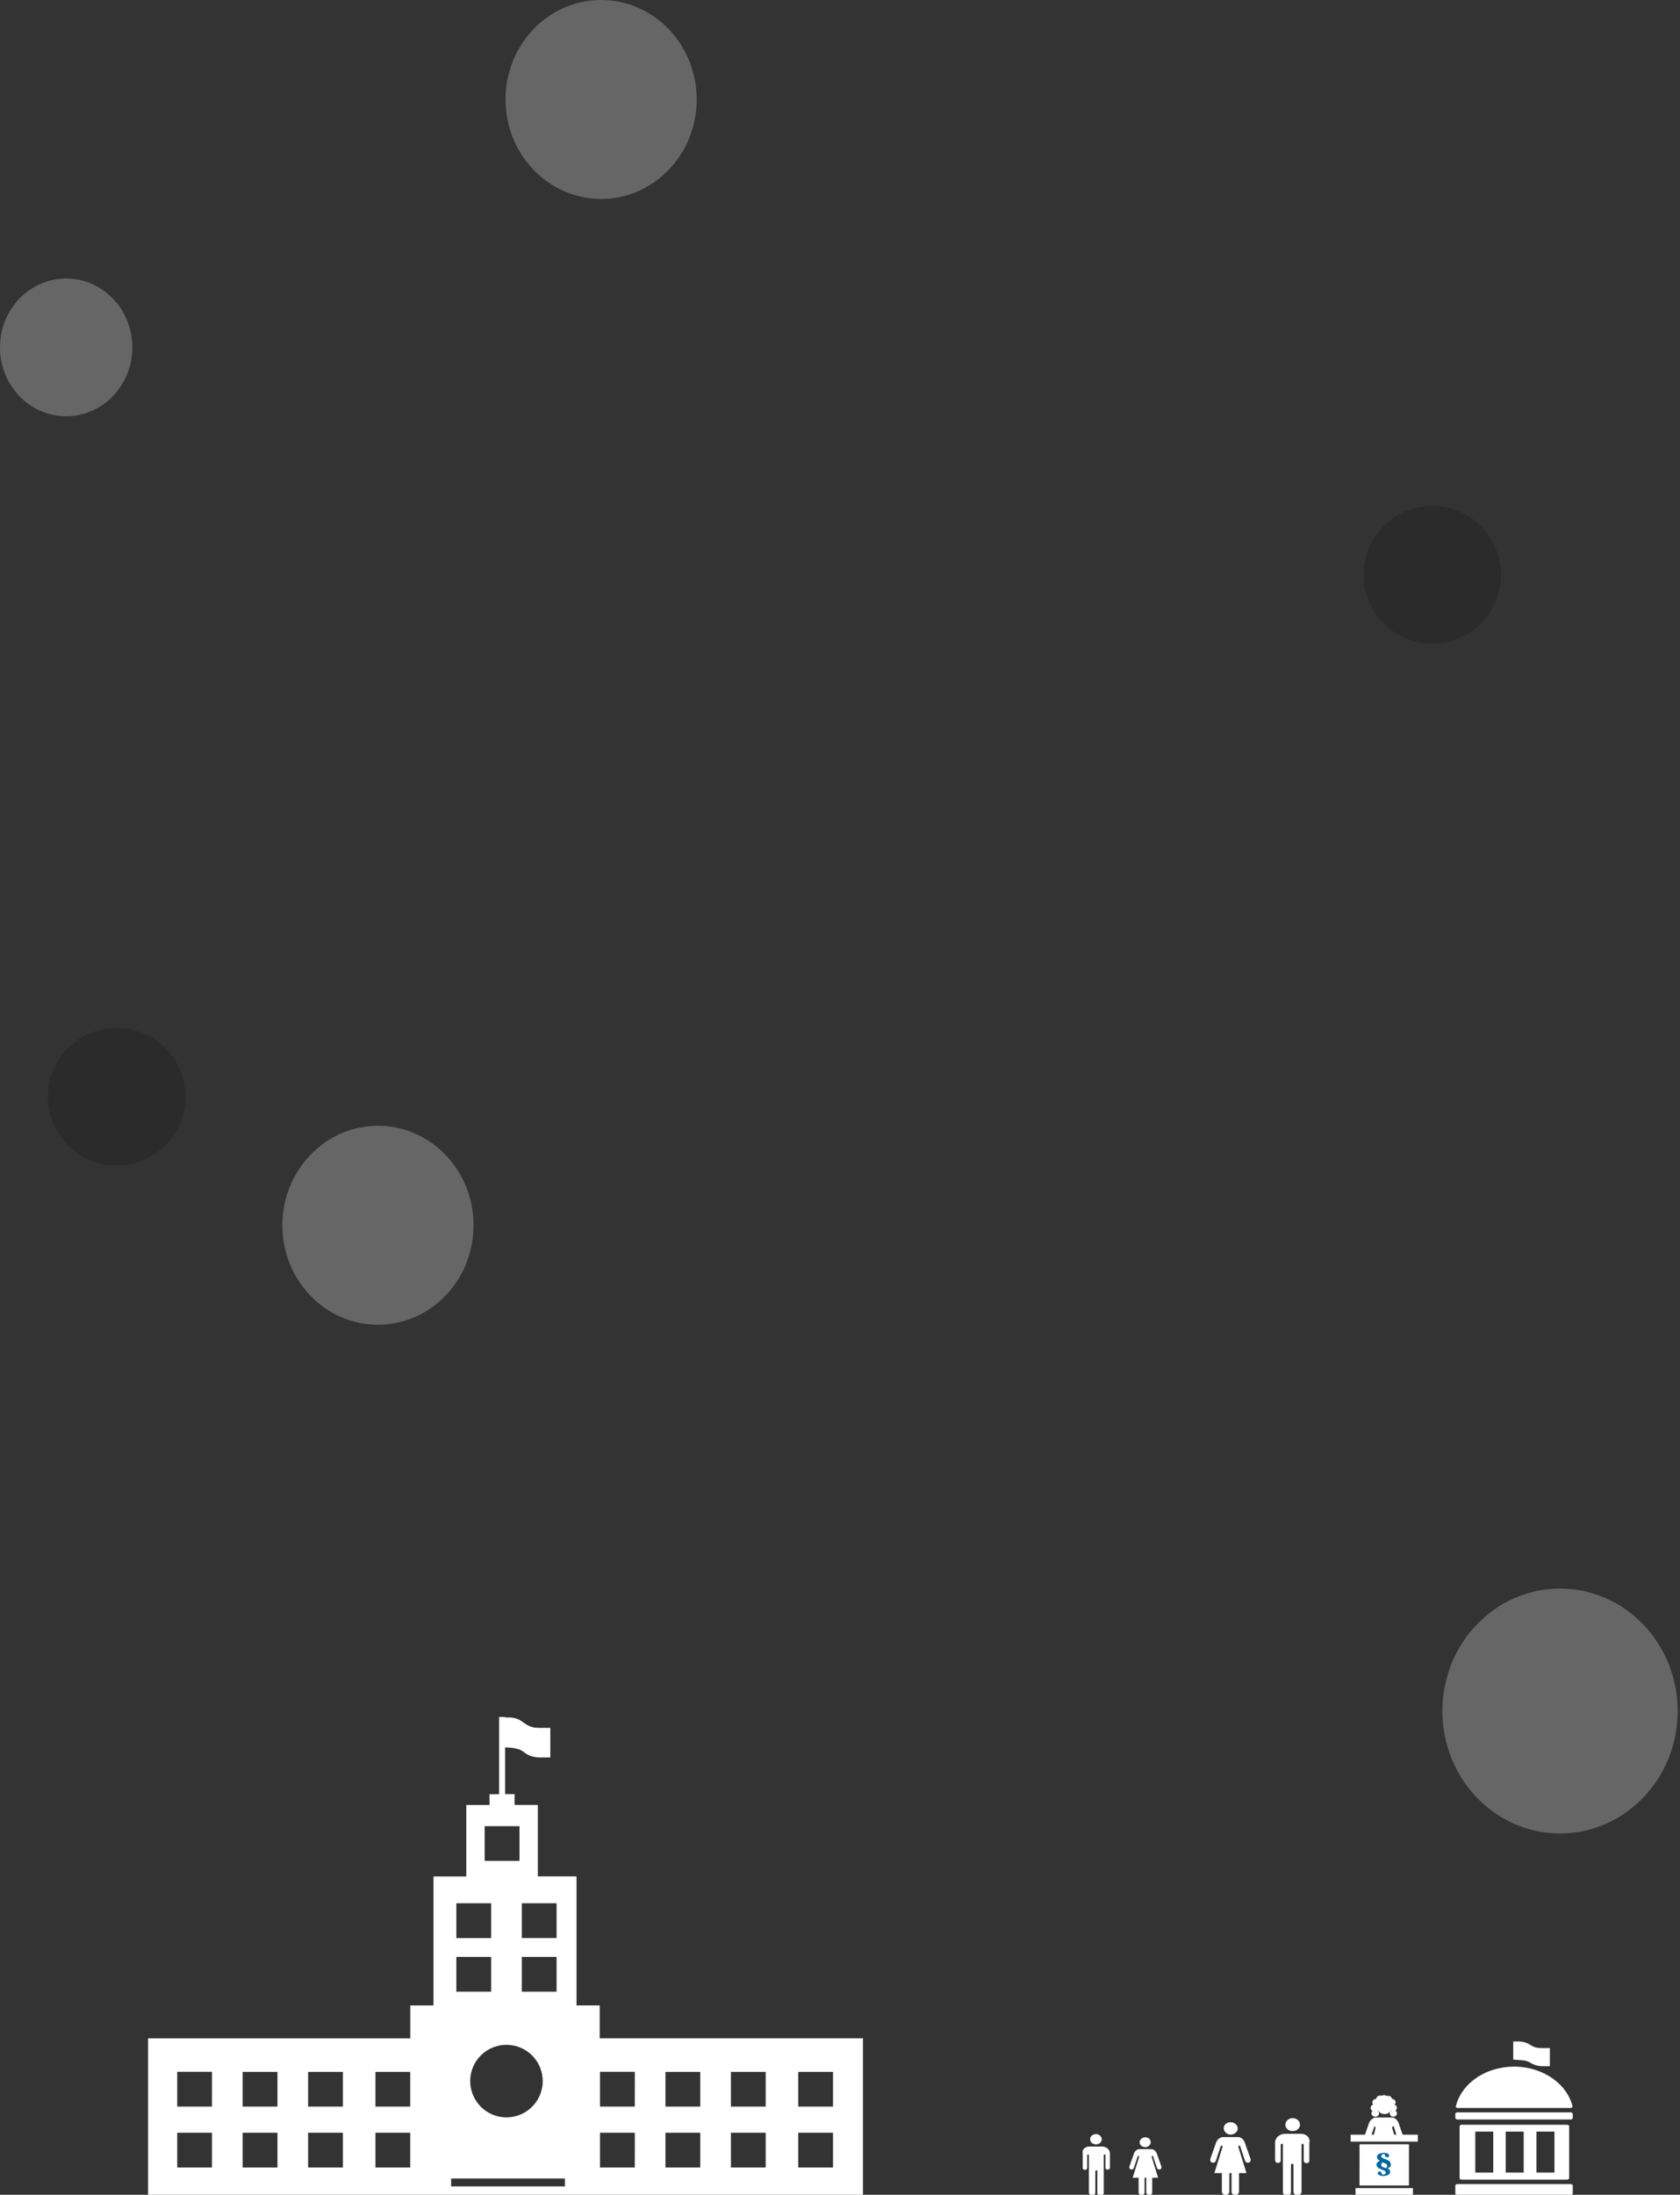 <svg width="658" height="859" viewBox="0 0 658 859" fill="none" xmlns="http://www.w3.org/2000/svg">
<rect x="0" y="0" width="658" height="859" fill="#333333" stroke="none"/>
<path d="M234.881 797.749V784.881H225.802V734.386H210.66V706.411H201.538V702.19H197.834V683.89C198.31 683.89 198.915 683.95 199.699 684.004C203.441 684.258 204.761 685.414 205.723 686.128C207.816 687.749 210.952 687.841 210.952 687.841H215.543V676.259H211.066C207.627 676.259 206.199 674.983 204.08 673.508C201.96 672.032 199.04 672.184 199.04 672.184H197.834V672H195.481V702.212H191.739V706.433H182.628V734.407H169.763V784.903H160.695V797.771H58V859H337.992V797.749H234.881ZM189.825 714.724H203.463V728.327H189.825V714.724ZM83.021 848.326H69.405V834.717H83.031L83.021 848.326ZM83.021 824.491H69.405V810.872H83.031L83.021 824.491ZM108.669 848.326H95.042V834.717H108.669V848.326ZM108.669 824.491H95.042V810.899H108.669V824.491ZM134.306 848.326H120.679V834.717H134.306V848.326ZM134.306 824.491H120.679V810.899H134.306V824.491ZM160.673 848.326H147.046V834.717H160.673V848.326ZM160.673 824.491H147.046V810.899H160.673V824.491ZM204.371 779.509V765.895H217.993V779.509H204.371ZM212.575 814.498C212.569 818.265 211.069 821.877 208.405 824.541C205.74 827.205 202.127 828.705 198.358 828.712C194.591 828.707 190.979 827.207 188.318 824.541C185.656 821.876 184.162 818.264 184.163 814.498V814.466C184.165 812.605 184.533 810.762 185.247 809.043C185.962 807.324 187.008 805.763 188.326 804.449C189.644 803.134 191.209 802.092 192.93 801.382C194.652 800.672 196.496 800.308 198.358 800.311C202.124 800.313 205.735 801.807 208.4 804.467C211.064 807.127 212.564 810.735 212.569 814.498H212.575ZM204.371 758.506V744.914H217.993V758.506H204.371ZM178.734 744.903H192.356V758.528H178.734V744.903ZM178.734 765.895H192.356V779.509H178.734V765.895ZM221.254 855.709H176.696V852.633H221.254V855.709ZM248.627 848.326H235V834.717H248.638L248.627 848.326ZM248.627 824.491H235V810.872H248.638L248.627 824.491ZM274.264 848.326H260.637V834.717H274.264V848.326ZM274.264 824.491H260.637V810.899H274.264V824.491ZM299.901 848.326H286.274V834.717H299.901V848.326ZM299.901 824.491H286.274V810.899H299.901V824.491ZM326.268 848.326H312.631V834.717H326.268V848.326ZM326.268 824.491H312.631V810.899H326.268V824.491Z" fill="white"/>
<path d="M570.769 826.744H615.233C615.617 826.744 616.002 827.066 616.002 827.389V828.894C616.002 829.217 615.617 829.54 615.233 829.54H570.769C570.384 829.54 570 829.217 570 828.894V827.389C570 827.066 570.256 826.744 570.769 826.744Z" fill="white"/>
<path d="M570.769 854.812H615.233C615.617 854.812 616.002 855.134 616.002 855.457V858.468C616.002 858.79 615.617 859.113 615.233 859.113H570.769C570.384 859.113 570 858.79 570 858.468V855.457C570 855.134 570.256 854.812 570.769 854.812Z" fill="white"/>
<path d="M570.766 825.024H615.23C615.614 825.024 615.87 824.701 615.87 824.486V824.163C613.051 813.625 600.494 806.957 587.936 809.323C579.095 810.936 572.175 816.743 570.253 824.163C570.253 824.271 570.125 824.378 570.125 824.378C570.125 824.701 570.381 824.916 570.766 825.024Z" fill="white"/>
<path d="M613.822 853.091C614.206 853.091 614.59 852.769 614.59 852.446V832.229C614.59 831.907 614.206 831.584 613.822 831.584H572.433C572.048 831.584 571.664 831.907 571.664 832.229V852.446C571.664 852.769 572.048 853.091 572.433 853.091H613.822ZM601.777 834.272H608.824V850.295H601.777V834.272ZM589.732 834.272H596.779V850.295H589.732V834.272ZM577.815 834.272H584.862V850.295H577.815V834.272Z" fill="white"/>
<path d="M595.499 806.313C597.036 806.313 598.702 806.743 599.855 807.603C601.009 808.248 602.29 808.571 603.7 808.678H607.031V801.581H603.7C601.137 801.581 600.112 800.828 598.574 799.86C597.421 799.323 596.139 799 594.858 799H592.68V806.097C593.705 806.205 594.602 806.205 595.499 806.313Z" fill="white"/>
<path fill-rule="evenodd" clip-rule="evenodd" d="M529 838.189H555.32V835.489H529M530.92 859.095H553.4V856.387H530.92M532.47 855.369H551.84V839.216H532.48" fill="white"/>
<path fill-rule="evenodd" clip-rule="evenodd" d="M543.335 847.697C543.335 847.515 543.275 847.36 543.185 847.224C543.085 847.097 542.985 846.978 542.805 846.878C542.655 846.788 542.445 846.678 542.175 846.578L541.475 846.306C541.345 846.415 541.225 846.578 541.135 846.76C541.035 846.969 540.995 847.16 540.995 847.333C540.995 847.515 541.035 847.697 541.135 847.815C541.235 847.933 541.365 847.996 541.535 848.087C541.705 848.178 541.905 848.269 542.135 848.36L542.835 848.633C543.015 848.451 543.135 848.269 543.215 848.087C543.285 847.906 543.315 847.724 543.315 847.542M544.795 847.178C544.795 847.542 544.665 847.815 544.395 848.087C544.115 848.36 543.755 848.542 543.295 848.633C543.695 848.724 543.995 848.905 544.195 849.178C544.395 849.451 544.495 849.724 544.495 849.996C544.495 850.451 544.245 850.905 543.765 851.178C543.265 851.451 542.615 851.632 541.765 851.632C541.365 851.632 541.035 851.541 540.765 851.541C540.505 851.451 540.295 851.36 540.125 851.269L539.725 850.905C539.625 850.723 539.625 850.632 539.625 850.542C539.625 850.36 539.625 850.178 539.825 850.087C539.925 849.905 540.125 849.905 540.325 849.905C540.425 849.905 540.625 849.905 540.725 849.996L541.025 850.269L541.225 850.651L541.325 851.105H541.525C541.825 851.105 542.125 851.06 542.425 850.923C542.725 850.787 542.725 850.596 542.725 850.287C542.725 850.142 542.625 850.014 542.625 849.887C542.525 849.769 542.425 849.66 542.225 849.569L541.625 849.296L540.925 849.024C540.325 848.805 539.925 848.569 539.625 848.296C539.325 848.024 539.125 847.678 539.125 847.297C539.125 846.933 539.225 846.66 539.425 846.388C539.625 846.115 540.025 845.888 540.525 845.706C540.125 845.524 539.755 845.342 539.625 845.07C539.425 844.797 539.325 844.524 539.325 844.161C539.325 843.706 539.525 843.343 540.025 843.052C540.525 842.761 541.175 842.597 541.975 842.597C542.375 842.597 542.675 842.597 542.975 842.688C543.275 842.724 543.475 842.815 543.605 842.961C543.765 843.052 543.905 843.143 543.945 843.27C543.985 843.397 544.045 843.543 544.045 843.633C544.045 843.815 544.015 843.997 543.895 844.133C543.795 844.279 543.595 844.315 543.325 844.315C543.145 844.315 543.025 844.315 542.885 844.224C542.785 844.161 542.685 844.042 542.585 843.915C542.485 843.824 542.455 843.642 542.385 843.461L542.285 843.079C542.285 843.033 542.245 843.033 542.225 843.033C541.865 843.033 541.565 843.124 541.325 843.288C541.095 843.433 540.985 843.633 540.985 843.906C540.985 844.088 541.085 844.224 541.155 844.333C541.225 844.442 541.355 844.551 541.555 844.642L542.155 844.915L542.955 845.188C543.555 845.424 543.955 845.642 544.255 845.915C544.555 846.188 544.655 846.551 544.655 846.978" fill="#00689D"/>
<path fill-rule="evenodd" clip-rule="evenodd" d="M545.561 832.235C545.931 832.144 546.031 832.598 546.031 832.598L547.431 837.198H549.931L547.731 830.744C547.731 830.744 546.931 828.744 545.031 828.744H539.031C537.131 828.744 536.231 830.835 536.231 830.835L534.031 837.198H536.631L538.131 832.653C538.131 832.653 538.231 832.198 538.531 832.289C538.831 832.38 538.731 832.926 538.731 832.926L537.641 837.28H546.581L545.281 832.917C545.281 832.917 545.131 832.371 545.501 832.28M537.701 826.099C537.361 826.336 537.141 826.699 537.141 827.126C537.141 827.854 537.841 828.444 538.641 828.444C539.441 828.444 540.141 827.854 540.141 827.126C540.141 826.69 539.901 826.308 539.541 826.072C539.611 826.036 539.661 825.981 539.711 825.936C540.181 826.808 541.141 827.408 542.271 827.408C543.401 827.408 544.371 826.808 544.831 825.936L544.931 826.072C544.531 826.317 544.331 826.69 544.331 827.126C544.331 827.854 544.931 828.444 545.731 828.444C546.531 828.444 547.131 827.854 547.131 827.126C547.131 826.699 546.931 826.336 546.531 826.09C546.831 825.817 547.131 825.454 547.131 824.999C547.131 824.454 546.731 823.909 546.231 823.727C546.431 823.454 546.631 823.181 546.631 822.818C546.631 822.091 545.931 821.454 545.131 821.454C545.131 820.818 544.531 820.273 543.731 820.273C543.531 820.273 543.231 820.273 543.131 820.364C542.831 820.091 542.431 820 542.031 820C541.631 820 541.331 820.091 541.031 820.273C540.831 820.182 540.731 820.182 540.531 820.182C539.731 820.182 539.031 820.727 539.031 821.454C538.231 821.454 537.531 822.045 537.531 822.772C537.531 823.136 537.631 823.5 537.831 823.681C537.231 823.863 536.831 824.409 536.831 824.954C536.831 825.408 537.031 825.772 537.331 826.045" fill="white"/>
<path d="M503.43 831.581C503.43 832.979 504.77 834.162 506.355 834.054C507.939 834.054 509.28 832.871 509.158 831.473C509.158 830.075 507.817 829 506.233 829C504.77 829 503.43 830.183 503.43 831.581Z" fill="white"/>
<path d="M509.773 835.131H502.948C500.998 835.346 499.414 836.744 499.414 838.572V845.669C499.536 846.207 500.023 846.637 500.633 846.53C501.12 846.53 501.608 846.1 501.608 845.669V839.54C501.608 839.325 501.73 839.002 502.095 839.002C502.461 839.002 502.461 839.325 502.461 839.54V857.821C502.339 858.574 503.07 859.327 503.923 859.327C504.777 859.434 505.63 858.789 505.63 858.036C505.63 857.929 505.63 857.821 505.63 857.821V847.283C505.63 847.067 505.751 846.852 505.995 846.852C505.995 846.852 505.995 846.852 506.117 846.852C506.361 846.852 506.605 847.067 506.605 847.283V857.821C506.605 858.574 507.336 859.219 508.189 859.219C509.042 859.219 509.773 858.574 509.773 857.821V839.54C509.773 839.325 509.895 839.002 510.139 839.002C510.383 839.002 510.626 839.325 510.626 839.54V845.669C510.626 846.207 511.114 846.637 511.723 846.637C512.333 846.637 512.82 846.207 512.82 845.669V838.572C513.308 836.744 511.723 835.238 509.773 835.131Z" fill="white"/>
<path d="M479.297 832.979C479.297 834.269 480.516 835.452 481.978 835.452C483.441 835.452 484.781 834.377 484.781 833.086C484.781 831.796 483.562 830.613 482.1 830.613C480.516 830.505 479.297 831.581 479.297 832.979Z" fill="white"/>
<path d="M485.271 839.754C485.637 839.646 485.758 840.076 485.758 840.076L487.586 845.561C487.586 845.561 487.952 846.743 489.049 846.421C490.146 846.098 489.78 844.915 489.78 844.915L487.465 838.356C487.465 838.356 486.733 836.42 484.905 836.42H479.055C477.227 836.42 476.374 838.356 476.374 838.356L474.058 844.915C474.058 844.915 473.693 846.098 474.79 846.421C475.887 846.743 476.252 845.561 476.252 845.561L478.08 840.076C478.08 840.076 478.202 839.646 478.568 839.754C478.933 839.861 478.812 840.291 478.812 840.291L475.643 850.507H478.568V857.82C478.568 858.465 479.177 859.11 480.03 859.11C480.762 859.11 481.493 858.572 481.493 857.82V850.507H482.346V857.82C482.346 858.465 482.955 859.11 483.808 859.11C484.54 859.11 485.271 858.572 485.271 857.82V850.507H488.196L485.027 840.291C485.027 840.399 484.905 839.861 485.271 839.754Z" fill="white"/>
<path d="M431.531 837.288C431.531 838.399 430.466 839.339 429.208 839.253C427.949 839.253 426.884 838.314 426.981 837.203C426.981 836.093 428.046 835.238 429.305 835.238C430.466 835.238 431.531 836.178 431.531 837.288Z" fill="white"/>
<path d="M426.49 840.11H431.911C433.46 840.281 434.719 841.391 434.719 842.843V848.482C434.622 848.909 434.235 849.25 433.751 849.165C433.363 849.165 432.976 848.823 432.976 848.482V843.612C432.976 843.441 432.879 843.185 432.589 843.185C432.298 843.185 432.298 843.441 432.298 843.612V858.135C432.395 858.733 431.814 859.331 431.137 859.331C430.459 859.416 429.781 858.903 429.781 858.305C429.781 858.22 429.781 858.135 429.781 858.135V849.763C429.781 849.592 429.684 849.421 429.491 849.421C429.491 849.421 429.491 849.421 429.394 849.421C429.2 849.421 429.007 849.592 429.007 849.763V858.135C429.007 858.733 428.426 859.245 427.748 859.245C427.07 859.245 426.49 858.733 426.49 858.135V843.612C426.49 843.441 426.393 843.185 426.199 843.185C426.005 843.185 425.812 843.441 425.812 843.612V848.482C425.812 848.909 425.425 849.25 424.94 849.25C424.456 849.25 424.069 848.909 424.069 848.482V842.843C423.682 841.391 424.94 840.195 426.49 840.11Z" fill="white"/>
<path d="M450.695 838.399C450.695 839.424 449.727 840.364 448.565 840.364C447.404 840.364 446.339 839.509 446.339 838.484C446.339 837.459 447.307 836.52 448.469 836.52C449.727 836.434 450.695 837.288 450.695 838.399Z" fill="white"/>
<path d="M445.953 843.781C445.662 843.695 445.566 844.037 445.566 844.037L444.113 848.393C444.113 848.393 443.823 849.333 442.952 849.077C442.08 848.821 442.371 847.881 442.371 847.881L444.21 842.67C444.21 842.67 444.791 841.132 446.243 841.132H450.89C452.343 841.132 453.02 842.67 453.02 842.67L454.86 847.881C454.86 847.881 455.15 848.821 454.279 849.077C453.408 849.333 453.117 848.393 453.117 848.393L451.665 844.037C451.665 844.037 451.568 843.695 451.278 843.781C450.987 843.866 451.084 844.208 451.084 844.208L453.601 852.323H451.278V858.132C451.278 858.645 450.794 859.157 450.116 859.157C449.535 859.157 448.954 858.73 448.954 858.132V852.323H448.276V858.132C448.276 858.645 447.792 859.157 447.115 859.157C446.534 859.157 445.953 858.73 445.953 858.132V852.323H443.629L446.146 844.208C446.146 844.293 446.243 843.866 445.953 843.781Z" fill="white"/>
<ellipse cx="611.014" cy="669.663" rx="46.077" ry="47.919" fill="white" fill-opacity="0.25"/>
<ellipse cx="235.437" cy="38.934" rx="37.437" ry="38.934" fill="white" fill-opacity="0.25"/>
<ellipse cx="148.039" cy="479.547" rx="37.437" ry="38.934" fill="white" fill-opacity="0.25"/>
<ellipse cx="25.918" cy="135.955" rx="25.918" ry="26.954" fill="white" fill-opacity="0.25"/>
<ellipse cx="560.955" cy="224.955" rx="26.955" ry="26.954" fill="black" fill-opacity="0.15"/>
<ellipse cx="45.697" cy="429.24" rx="26.955" ry="26.954" fill="black" fill-opacity="0.15"/>
</svg>
